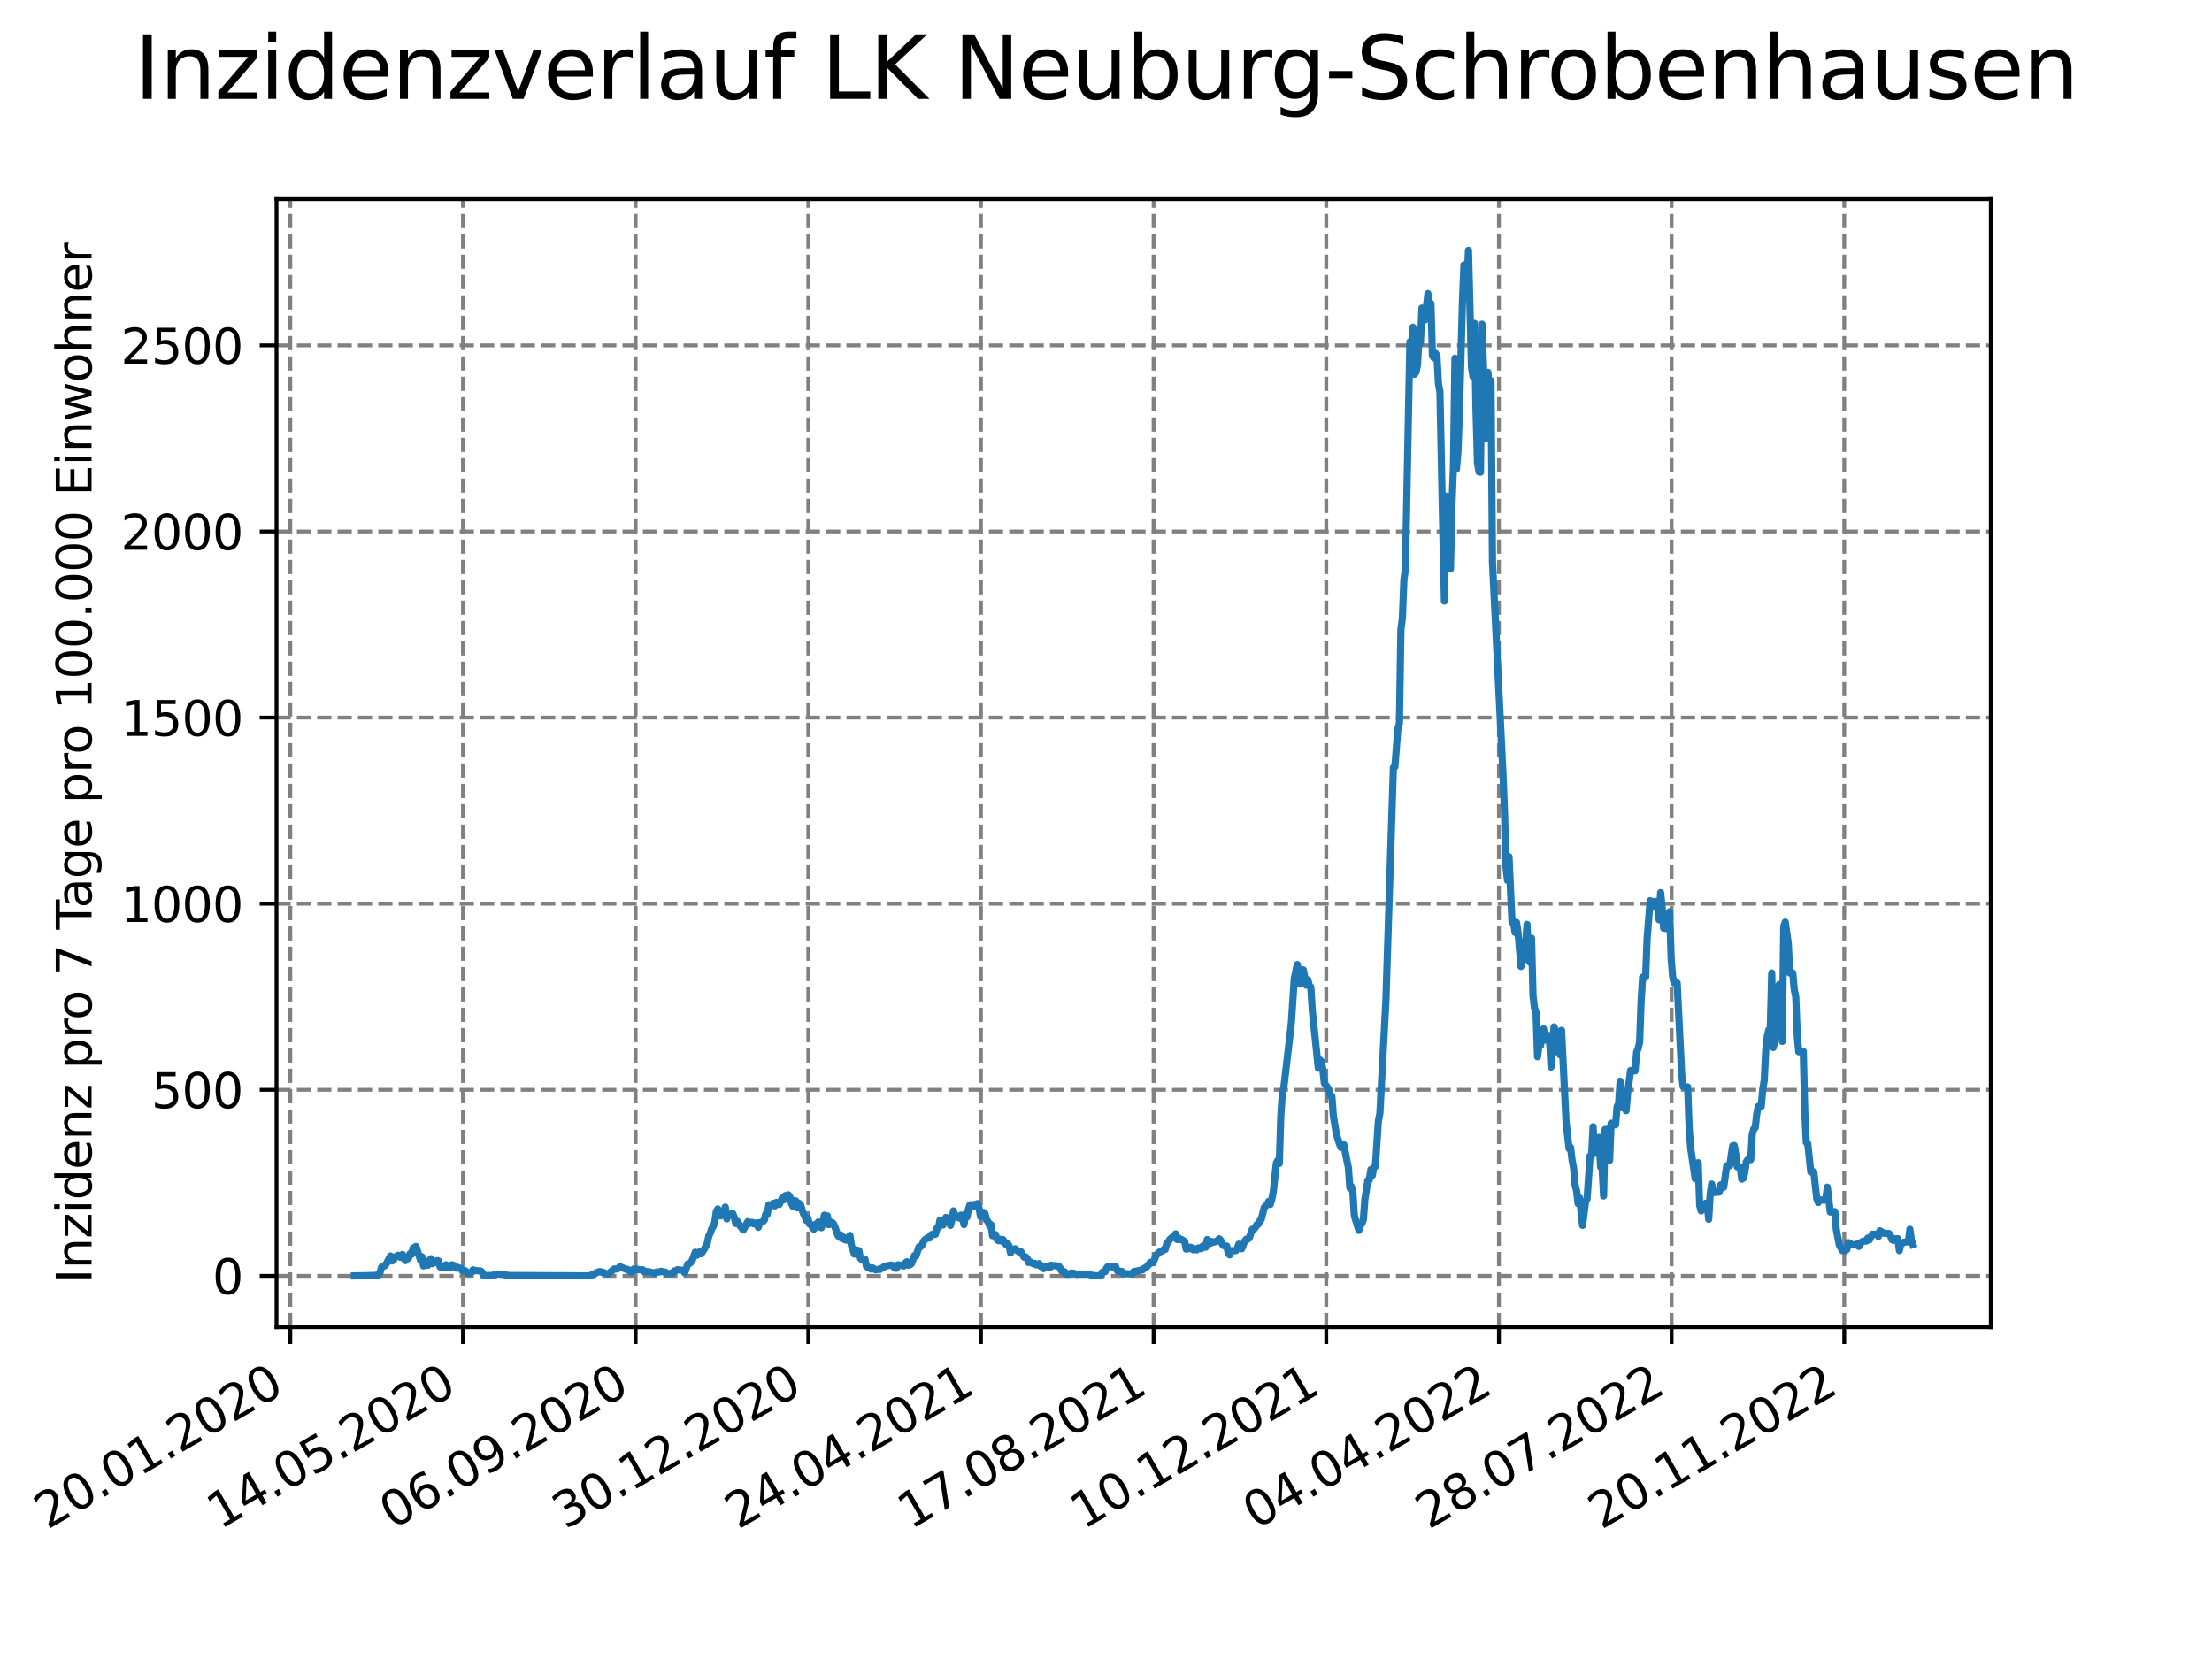 <?xml version="1.0" encoding="utf-8" standalone="no"?>
<!DOCTYPE svg PUBLIC "-//W3C//DTD SVG 1.1//EN"
  "http://www.w3.org/Graphics/SVG/1.1/DTD/svg11.dtd">
<svg xmlns:xlink="http://www.w3.org/1999/xlink" width="460.8pt" height="345.6pt" viewBox="0 0 460.8 345.6" xmlns="http://www.w3.org/2000/svg" version="1.1">
 <defs>
  <style type="text/css">*{stroke-linejoin: round; stroke-linecap: butt}</style>
 </defs>
 <g id="figure_1">
  <g id="patch_1">
   <path d="M 0 345.6 
L 460.8 345.6 
L 460.8 0 
L 0 0 
z
" style="fill: #ffffff"/>
  </g>
  <g id="axes_1">
   <g id="patch_2">
    <path d="M 57.6 276.48 
L 414.72 276.48 
L 414.72 41.472 
L 57.6 41.472 
z
" style="fill: #ffffff"/>
   </g>
   <g id="matplotlib.axis_1">
    <g id="xtick_1">
     <g id="line2d_1">
      <path d="M 60.475 276.48 
L 60.475 41.472 
" clip-path="url(#p93dfec2213)" style="fill: none; stroke-dasharray: 2.96,1.28; stroke-dashoffset: 0; stroke: #808080; stroke-width: 0.8"/>
     </g>
     <g id="line2d_2">
      <defs>
       <path id="m9ee7b74976" d="M 0 0 
L 0 3.5 
" style="stroke: #000000; stroke-width: 0.8"/>
      </defs>
      <g>
       <use xlink:href="#m9ee7b74976" x="60.475" y="276.48" style="stroke: #000000; stroke-width: 0.8"/>
      </g>
     </g>
     <g id="text_1">
      <!-- 20.01.2020 -->
      <g transform="translate(9.85 318.689) rotate(-30) scale(0.1 -0.1)">
       <defs>
        <path id="DejaVuSans-32" d="M 1228 531 
L 3431 531 
L 3431 0 
L 469 0 
L 469 531 
Q 828 903 1448 1529 
Q 2069 2156 2228 2338 
Q 2531 2678 2651 2914 
Q 2772 3150 2772 3378 
Q 2772 3750 2511 3984 
Q 2250 4219 1831 4219 
Q 1534 4219 1204 4116 
Q 875 4013 500 3803 
L 500 4441 
Q 881 4594 1212 4672 
Q 1544 4750 1819 4750 
Q 2544 4750 2975 4387 
Q 3406 4025 3406 3419 
Q 3406 3131 3298 2873 
Q 3191 2616 2906 2266 
Q 2828 2175 2409 1742 
Q 1991 1309 1228 531 
z
" transform="scale(0.016)"/>
        <path id="DejaVuSans-30" d="M 2034 4250 
Q 1547 4250 1301 3770 
Q 1056 3291 1056 2328 
Q 1056 1369 1301 889 
Q 1547 409 2034 409 
Q 2525 409 2770 889 
Q 3016 1369 3016 2328 
Q 3016 3291 2770 3770 
Q 2525 4250 2034 4250 
z
M 2034 4750 
Q 2819 4750 3233 4129 
Q 3647 3509 3647 2328 
Q 3647 1150 3233 529 
Q 2819 -91 2034 -91 
Q 1250 -91 836 529 
Q 422 1150 422 2328 
Q 422 3509 836 4129 
Q 1250 4750 2034 4750 
z
" transform="scale(0.016)"/>
        <path id="DejaVuSans-2e" d="M 684 794 
L 1344 794 
L 1344 0 
L 684 0 
L 684 794 
z
" transform="scale(0.016)"/>
        <path id="DejaVuSans-31" d="M 794 531 
L 1825 531 
L 1825 4091 
L 703 3866 
L 703 4441 
L 1819 4666 
L 2450 4666 
L 2450 531 
L 3481 531 
L 3481 0 
L 794 0 
L 794 531 
z
" transform="scale(0.016)"/>
       </defs>
       <use xlink:href="#DejaVuSans-32"/>
       <use xlink:href="#DejaVuSans-30" x="63.623"/>
       <use xlink:href="#DejaVuSans-2e" x="127.246"/>
       <use xlink:href="#DejaVuSans-30" x="159.033"/>
       <use xlink:href="#DejaVuSans-31" x="222.656"/>
       <use xlink:href="#DejaVuSans-2e" x="286.279"/>
       <use xlink:href="#DejaVuSans-32" x="318.066"/>
       <use xlink:href="#DejaVuSans-30" x="381.689"/>
       <use xlink:href="#DejaVuSans-32" x="445.312"/>
       <use xlink:href="#DejaVuSans-30" x="508.936"/>
      </g>
     </g>
    </g>
    <g id="xtick_2">
     <g id="line2d_3">
      <path d="M 96.443 276.48 
L 96.443 41.472 
" clip-path="url(#p93dfec2213)" style="fill: none; stroke-dasharray: 2.96,1.28; stroke-dashoffset: 0; stroke: #808080; stroke-width: 0.8"/>
     </g>
     <g id="line2d_4">
      <g>
       <use xlink:href="#m9ee7b74976" x="96.443" y="276.48" style="stroke: #000000; stroke-width: 0.8"/>
      </g>
     </g>
     <g id="text_2">
      <!-- 14.05.2020 -->
      <g transform="translate(45.818 318.689) rotate(-30) scale(0.1 -0.1)">
       <defs>
        <path id="DejaVuSans-34" d="M 2419 4116 
L 825 1625 
L 2419 1625 
L 2419 4116 
z
M 2253 4666 
L 3047 4666 
L 3047 1625 
L 3713 1625 
L 3713 1100 
L 3047 1100 
L 3047 0 
L 2419 0 
L 2419 1100 
L 313 1100 
L 313 1709 
L 2253 4666 
z
" transform="scale(0.016)"/>
        <path id="DejaVuSans-35" d="M 691 4666 
L 3169 4666 
L 3169 4134 
L 1269 4134 
L 1269 2991 
Q 1406 3038 1543 3061 
Q 1681 3084 1819 3084 
Q 2600 3084 3056 2656 
Q 3513 2228 3513 1497 
Q 3513 744 3044 326 
Q 2575 -91 1722 -91 
Q 1428 -91 1123 -41 
Q 819 9 494 109 
L 494 744 
Q 775 591 1075 516 
Q 1375 441 1709 441 
Q 2250 441 2565 725 
Q 2881 1009 2881 1497 
Q 2881 1984 2565 2268 
Q 2250 2553 1709 2553 
Q 1456 2553 1204 2497 
Q 953 2441 691 2322 
L 691 4666 
z
" transform="scale(0.016)"/>
       </defs>
       <use xlink:href="#DejaVuSans-31"/>
       <use xlink:href="#DejaVuSans-34" x="63.623"/>
       <use xlink:href="#DejaVuSans-2e" x="127.246"/>
       <use xlink:href="#DejaVuSans-30" x="159.033"/>
       <use xlink:href="#DejaVuSans-35" x="222.656"/>
       <use xlink:href="#DejaVuSans-2e" x="286.279"/>
       <use xlink:href="#DejaVuSans-32" x="318.066"/>
       <use xlink:href="#DejaVuSans-30" x="381.689"/>
       <use xlink:href="#DejaVuSans-32" x="445.312"/>
       <use xlink:href="#DejaVuSans-30" x="508.936"/>
      </g>
     </g>
    </g>
    <g id="xtick_3">
     <g id="line2d_5">
      <path d="M 132.412 276.48 
L 132.412 41.472 
" clip-path="url(#p93dfec2213)" style="fill: none; stroke-dasharray: 2.96,1.28; stroke-dashoffset: 0; stroke: #808080; stroke-width: 0.8"/>
     </g>
     <g id="line2d_6">
      <g>
       <use xlink:href="#m9ee7b74976" x="132.412" y="276.48" style="stroke: #000000; stroke-width: 0.8"/>
      </g>
     </g>
     <g id="text_3">
      <!-- 06.09.2020 -->
      <g transform="translate(81.787 318.689) rotate(-30) scale(0.1 -0.1)">
       <defs>
        <path id="DejaVuSans-36" d="M 2113 2584 
Q 1688 2584 1439 2293 
Q 1191 2003 1191 1497 
Q 1191 994 1439 701 
Q 1688 409 2113 409 
Q 2538 409 2786 701 
Q 3034 994 3034 1497 
Q 3034 2003 2786 2293 
Q 2538 2584 2113 2584 
z
M 3366 4563 
L 3366 3988 
Q 3128 4100 2886 4159 
Q 2644 4219 2406 4219 
Q 1781 4219 1451 3797 
Q 1122 3375 1075 2522 
Q 1259 2794 1537 2939 
Q 1816 3084 2150 3084 
Q 2853 3084 3261 2657 
Q 3669 2231 3669 1497 
Q 3669 778 3244 343 
Q 2819 -91 2113 -91 
Q 1303 -91 875 529 
Q 447 1150 447 2328 
Q 447 3434 972 4092 
Q 1497 4750 2381 4750 
Q 2619 4750 2861 4703 
Q 3103 4656 3366 4563 
z
" transform="scale(0.016)"/>
        <path id="DejaVuSans-39" d="M 703 97 
L 703 672 
Q 941 559 1184 500 
Q 1428 441 1663 441 
Q 2288 441 2617 861 
Q 2947 1281 2994 2138 
Q 2813 1869 2534 1725 
Q 2256 1581 1919 1581 
Q 1219 1581 811 2004 
Q 403 2428 403 3163 
Q 403 3881 828 4315 
Q 1253 4750 1959 4750 
Q 2769 4750 3195 4129 
Q 3622 3509 3622 2328 
Q 3622 1225 3098 567 
Q 2575 -91 1691 -91 
Q 1453 -91 1209 -44 
Q 966 3 703 97 
z
M 1959 2075 
Q 2384 2075 2632 2365 
Q 2881 2656 2881 3163 
Q 2881 3666 2632 3958 
Q 2384 4250 1959 4250 
Q 1534 4250 1286 3958 
Q 1038 3666 1038 3163 
Q 1038 2656 1286 2365 
Q 1534 2075 1959 2075 
z
" transform="scale(0.016)"/>
       </defs>
       <use xlink:href="#DejaVuSans-30"/>
       <use xlink:href="#DejaVuSans-36" x="63.623"/>
       <use xlink:href="#DejaVuSans-2e" x="127.246"/>
       <use xlink:href="#DejaVuSans-30" x="159.033"/>
       <use xlink:href="#DejaVuSans-39" x="222.656"/>
       <use xlink:href="#DejaVuSans-2e" x="286.279"/>
       <use xlink:href="#DejaVuSans-32" x="318.066"/>
       <use xlink:href="#DejaVuSans-30" x="381.689"/>
       <use xlink:href="#DejaVuSans-32" x="445.312"/>
       <use xlink:href="#DejaVuSans-30" x="508.936"/>
      </g>
     </g>
    </g>
    <g id="xtick_4">
     <g id="line2d_7">
      <path d="M 168.38 276.48 
L 168.38 41.472 
" clip-path="url(#p93dfec2213)" style="fill: none; stroke-dasharray: 2.96,1.28; stroke-dashoffset: 0; stroke: #808080; stroke-width: 0.8"/>
     </g>
     <g id="line2d_8">
      <g>
       <use xlink:href="#m9ee7b74976" x="168.38" y="276.48" style="stroke: #000000; stroke-width: 0.8"/>
      </g>
     </g>
     <g id="text_4">
      <!-- 30.12.2020 -->
      <g transform="translate(117.755 318.689) rotate(-30) scale(0.1 -0.1)">
       <defs>
        <path id="DejaVuSans-33" d="M 2597 2516 
Q 3050 2419 3304 2112 
Q 3559 1806 3559 1356 
Q 3559 666 3084 287 
Q 2609 -91 1734 -91 
Q 1441 -91 1130 -33 
Q 819 25 488 141 
L 488 750 
Q 750 597 1062 519 
Q 1375 441 1716 441 
Q 2309 441 2620 675 
Q 2931 909 2931 1356 
Q 2931 1769 2642 2001 
Q 2353 2234 1838 2234 
L 1294 2234 
L 1294 2753 
L 1863 2753 
Q 2328 2753 2575 2939 
Q 2822 3125 2822 3475 
Q 2822 3834 2567 4026 
Q 2313 4219 1838 4219 
Q 1578 4219 1281 4162 
Q 984 4106 628 3988 
L 628 4550 
Q 988 4650 1302 4700 
Q 1616 4750 1894 4750 
Q 2613 4750 3031 4423 
Q 3450 4097 3450 3541 
Q 3450 3153 3228 2886 
Q 3006 2619 2597 2516 
z
" transform="scale(0.016)"/>
       </defs>
       <use xlink:href="#DejaVuSans-33"/>
       <use xlink:href="#DejaVuSans-30" x="63.623"/>
       <use xlink:href="#DejaVuSans-2e" x="127.246"/>
       <use xlink:href="#DejaVuSans-31" x="159.033"/>
       <use xlink:href="#DejaVuSans-32" x="222.656"/>
       <use xlink:href="#DejaVuSans-2e" x="286.279"/>
       <use xlink:href="#DejaVuSans-32" x="318.066"/>
       <use xlink:href="#DejaVuSans-30" x="381.689"/>
       <use xlink:href="#DejaVuSans-32" x="445.312"/>
       <use xlink:href="#DejaVuSans-30" x="508.936"/>
      </g>
     </g>
    </g>
    <g id="xtick_5">
     <g id="line2d_9">
      <path d="M 204.349 276.48 
L 204.349 41.472 
" clip-path="url(#p93dfec2213)" style="fill: none; stroke-dasharray: 2.96,1.28; stroke-dashoffset: 0; stroke: #808080; stroke-width: 0.8"/>
     </g>
     <g id="line2d_10">
      <g>
       <use xlink:href="#m9ee7b74976" x="204.349" y="276.48" style="stroke: #000000; stroke-width: 0.8"/>
      </g>
     </g>
     <g id="text_5">
      <!-- 24.04.2021 -->
      <g transform="translate(153.724 318.689) rotate(-30) scale(0.1 -0.1)">
       <use xlink:href="#DejaVuSans-32"/>
       <use xlink:href="#DejaVuSans-34" x="63.623"/>
       <use xlink:href="#DejaVuSans-2e" x="127.246"/>
       <use xlink:href="#DejaVuSans-30" x="159.033"/>
       <use xlink:href="#DejaVuSans-34" x="222.656"/>
       <use xlink:href="#DejaVuSans-2e" x="286.279"/>
       <use xlink:href="#DejaVuSans-32" x="318.066"/>
       <use xlink:href="#DejaVuSans-30" x="381.689"/>
       <use xlink:href="#DejaVuSans-32" x="445.312"/>
       <use xlink:href="#DejaVuSans-31" x="508.936"/>
      </g>
     </g>
    </g>
    <g id="xtick_6">
     <g id="line2d_11">
      <path d="M 240.317 276.48 
L 240.317 41.472 
" clip-path="url(#p93dfec2213)" style="fill: none; stroke-dasharray: 2.96,1.28; stroke-dashoffset: 0; stroke: #808080; stroke-width: 0.8"/>
     </g>
     <g id="line2d_12">
      <g>
       <use xlink:href="#m9ee7b74976" x="240.317" y="276.48" style="stroke: #000000; stroke-width: 0.8"/>
      </g>
     </g>
     <g id="text_6">
      <!-- 17.08.2021 -->
      <g transform="translate(189.692 318.689) rotate(-30) scale(0.1 -0.1)">
       <defs>
        <path id="DejaVuSans-37" d="M 525 4666 
L 3525 4666 
L 3525 4397 
L 1831 0 
L 1172 0 
L 2766 4134 
L 525 4134 
L 525 4666 
z
" transform="scale(0.016)"/>
        <path id="DejaVuSans-38" d="M 2034 2216 
Q 1584 2216 1326 1975 
Q 1069 1734 1069 1313 
Q 1069 891 1326 650 
Q 1584 409 2034 409 
Q 2484 409 2743 651 
Q 3003 894 3003 1313 
Q 3003 1734 2745 1975 
Q 2488 2216 2034 2216 
z
M 1403 2484 
Q 997 2584 770 2862 
Q 544 3141 544 3541 
Q 544 4100 942 4425 
Q 1341 4750 2034 4750 
Q 2731 4750 3128 4425 
Q 3525 4100 3525 3541 
Q 3525 3141 3298 2862 
Q 3072 2584 2669 2484 
Q 3125 2378 3379 2068 
Q 3634 1759 3634 1313 
Q 3634 634 3220 271 
Q 2806 -91 2034 -91 
Q 1263 -91 848 271 
Q 434 634 434 1313 
Q 434 1759 690 2068 
Q 947 2378 1403 2484 
z
M 1172 3481 
Q 1172 3119 1398 2916 
Q 1625 2713 2034 2713 
Q 2441 2713 2670 2916 
Q 2900 3119 2900 3481 
Q 2900 3844 2670 4047 
Q 2441 4250 2034 4250 
Q 1625 4250 1398 4047 
Q 1172 3844 1172 3481 
z
" transform="scale(0.016)"/>
       </defs>
       <use xlink:href="#DejaVuSans-31"/>
       <use xlink:href="#DejaVuSans-37" x="63.623"/>
       <use xlink:href="#DejaVuSans-2e" x="127.246"/>
       <use xlink:href="#DejaVuSans-30" x="159.033"/>
       <use xlink:href="#DejaVuSans-38" x="222.656"/>
       <use xlink:href="#DejaVuSans-2e" x="286.279"/>
       <use xlink:href="#DejaVuSans-32" x="318.066"/>
       <use xlink:href="#DejaVuSans-30" x="381.689"/>
       <use xlink:href="#DejaVuSans-32" x="445.312"/>
       <use xlink:href="#DejaVuSans-31" x="508.936"/>
      </g>
     </g>
    </g>
    <g id="xtick_7">
     <g id="line2d_13">
      <path d="M 276.286 276.48 
L 276.286 41.472 
" clip-path="url(#p93dfec2213)" style="fill: none; stroke-dasharray: 2.96,1.28; stroke-dashoffset: 0; stroke: #808080; stroke-width: 0.8"/>
     </g>
     <g id="line2d_14">
      <g>
       <use xlink:href="#m9ee7b74976" x="276.286" y="276.48" style="stroke: #000000; stroke-width: 0.8"/>
      </g>
     </g>
     <g id="text_7">
      <!-- 10.12.2021 -->
      <g transform="translate(225.66 318.689) rotate(-30) scale(0.1 -0.1)">
       <use xlink:href="#DejaVuSans-31"/>
       <use xlink:href="#DejaVuSans-30" x="63.623"/>
       <use xlink:href="#DejaVuSans-2e" x="127.246"/>
       <use xlink:href="#DejaVuSans-31" x="159.033"/>
       <use xlink:href="#DejaVuSans-32" x="222.656"/>
       <use xlink:href="#DejaVuSans-2e" x="286.279"/>
       <use xlink:href="#DejaVuSans-32" x="318.066"/>
       <use xlink:href="#DejaVuSans-30" x="381.689"/>
       <use xlink:href="#DejaVuSans-32" x="445.312"/>
       <use xlink:href="#DejaVuSans-31" x="508.936"/>
      </g>
     </g>
    </g>
    <g id="xtick_8">
     <g id="line2d_15">
      <path d="M 312.254 276.48 
L 312.254 41.472 
" clip-path="url(#p93dfec2213)" style="fill: none; stroke-dasharray: 2.96,1.28; stroke-dashoffset: 0; stroke: #808080; stroke-width: 0.8"/>
     </g>
     <g id="line2d_16">
      <g>
       <use xlink:href="#m9ee7b74976" x="312.254" y="276.48" style="stroke: #000000; stroke-width: 0.8"/>
      </g>
     </g>
     <g id="text_8">
      <!-- 04.04.2022 -->
      <g transform="translate(261.629 318.689) rotate(-30) scale(0.1 -0.1)">
       <use xlink:href="#DejaVuSans-30"/>
       <use xlink:href="#DejaVuSans-34" x="63.623"/>
       <use xlink:href="#DejaVuSans-2e" x="127.246"/>
       <use xlink:href="#DejaVuSans-30" x="159.033"/>
       <use xlink:href="#DejaVuSans-34" x="222.656"/>
       <use xlink:href="#DejaVuSans-2e" x="286.279"/>
       <use xlink:href="#DejaVuSans-32" x="318.066"/>
       <use xlink:href="#DejaVuSans-30" x="381.689"/>
       <use xlink:href="#DejaVuSans-32" x="445.312"/>
       <use xlink:href="#DejaVuSans-32" x="508.936"/>
      </g>
     </g>
    </g>
    <g id="xtick_9">
     <g id="line2d_17">
      <path d="M 348.223 276.48 
L 348.223 41.472 
" clip-path="url(#p93dfec2213)" style="fill: none; stroke-dasharray: 2.96,1.28; stroke-dashoffset: 0; stroke: #808080; stroke-width: 0.8"/>
     </g>
     <g id="line2d_18">
      <g>
       <use xlink:href="#m9ee7b74976" x="348.223" y="276.48" style="stroke: #000000; stroke-width: 0.8"/>
      </g>
     </g>
     <g id="text_9">
      <!-- 28.07.2022 -->
      <g transform="translate(297.597 318.689) rotate(-30) scale(0.1 -0.1)">
       <use xlink:href="#DejaVuSans-32"/>
       <use xlink:href="#DejaVuSans-38" x="63.623"/>
       <use xlink:href="#DejaVuSans-2e" x="127.246"/>
       <use xlink:href="#DejaVuSans-30" x="159.033"/>
       <use xlink:href="#DejaVuSans-37" x="222.656"/>
       <use xlink:href="#DejaVuSans-2e" x="286.279"/>
       <use xlink:href="#DejaVuSans-32" x="318.066"/>
       <use xlink:href="#DejaVuSans-30" x="381.689"/>
       <use xlink:href="#DejaVuSans-32" x="445.312"/>
       <use xlink:href="#DejaVuSans-32" x="508.936"/>
      </g>
     </g>
    </g>
    <g id="xtick_10">
     <g id="line2d_19">
      <path d="M 384.191 276.48 
L 384.191 41.472 
" clip-path="url(#p93dfec2213)" style="fill: none; stroke-dasharray: 2.96,1.28; stroke-dashoffset: 0; stroke: #808080; stroke-width: 0.8"/>
     </g>
     <g id="line2d_20">
      <g>
       <use xlink:href="#m9ee7b74976" x="384.191" y="276.48" style="stroke: #000000; stroke-width: 0.8"/>
      </g>
     </g>
     <g id="text_10">
      <!-- 20.11.2022 -->
      <g transform="translate(333.566 318.689) rotate(-30) scale(0.1 -0.1)">
       <use xlink:href="#DejaVuSans-32"/>
       <use xlink:href="#DejaVuSans-30" x="63.623"/>
       <use xlink:href="#DejaVuSans-2e" x="127.246"/>
       <use xlink:href="#DejaVuSans-31" x="159.033"/>
       <use xlink:href="#DejaVuSans-31" x="222.656"/>
       <use xlink:href="#DejaVuSans-2e" x="286.279"/>
       <use xlink:href="#DejaVuSans-32" x="318.066"/>
       <use xlink:href="#DejaVuSans-30" x="381.689"/>
       <use xlink:href="#DejaVuSans-32" x="445.312"/>
       <use xlink:href="#DejaVuSans-32" x="508.936"/>
      </g>
     </g>
    </g>
   </g>
   <g id="matplotlib.axis_2">
    <g id="ytick_1">
     <g id="line2d_21">
      <path d="M 57.6 265.798 
L 414.72 265.798 
" clip-path="url(#p93dfec2213)" style="fill: none; stroke-dasharray: 2.96,1.28; stroke-dashoffset: 0; stroke: #808080; stroke-width: 0.8"/>
     </g>
     <g id="line2d_22">
      <defs>
       <path id="md024ccb703" d="M 0 0 
L -3.5 0 
" style="stroke: #000000; stroke-width: 0.8"/>
      </defs>
      <g>
       <use xlink:href="#md024ccb703" x="57.6" y="265.798" style="stroke: #000000; stroke-width: 0.8"/>
      </g>
     </g>
     <g id="text_11">
      <!-- 0 -->
      <g transform="translate(44.237 269.597) scale(0.1 -0.1)">
       <use xlink:href="#DejaVuSans-30"/>
      </g>
     </g>
    </g>
    <g id="ytick_2">
     <g id="line2d_23">
      <path d="M 57.6 227.028 
L 414.72 227.028 
" clip-path="url(#p93dfec2213)" style="fill: none; stroke-dasharray: 2.96,1.28; stroke-dashoffset: 0; stroke: #808080; stroke-width: 0.8"/>
     </g>
     <g id="line2d_24">
      <g>
       <use xlink:href="#md024ccb703" x="57.6" y="227.028" style="stroke: #000000; stroke-width: 0.8"/>
      </g>
     </g>
     <g id="text_12">
      <!-- 500 -->
      <g transform="translate(31.512 230.828) scale(0.1 -0.1)">
       <use xlink:href="#DejaVuSans-35"/>
       <use xlink:href="#DejaVuSans-30" x="63.623"/>
       <use xlink:href="#DejaVuSans-30" x="127.246"/>
      </g>
     </g>
    </g>
    <g id="ytick_3">
     <g id="line2d_25">
      <path d="M 57.6 188.259 
L 414.72 188.259 
" clip-path="url(#p93dfec2213)" style="fill: none; stroke-dasharray: 2.96,1.28; stroke-dashoffset: 0; stroke: #808080; stroke-width: 0.8"/>
     </g>
     <g id="line2d_26">
      <g>
       <use xlink:href="#md024ccb703" x="57.6" y="188.259" style="stroke: #000000; stroke-width: 0.8"/>
      </g>
     </g>
     <g id="text_13">
      <!-- 1000 -->
      <g transform="translate(25.15 192.058) scale(0.1 -0.1)">
       <use xlink:href="#DejaVuSans-31"/>
       <use xlink:href="#DejaVuSans-30" x="63.623"/>
       <use xlink:href="#DejaVuSans-30" x="127.246"/>
       <use xlink:href="#DejaVuSans-30" x="190.869"/>
      </g>
     </g>
    </g>
    <g id="ytick_4">
     <g id="line2d_27">
      <path d="M 57.6 149.49 
L 414.72 149.49 
" clip-path="url(#p93dfec2213)" style="fill: none; stroke-dasharray: 2.96,1.28; stroke-dashoffset: 0; stroke: #808080; stroke-width: 0.8"/>
     </g>
     <g id="line2d_28">
      <g>
       <use xlink:href="#md024ccb703" x="57.6" y="149.49" style="stroke: #000000; stroke-width: 0.8"/>
      </g>
     </g>
     <g id="text_14">
      <!-- 1500 -->
      <g transform="translate(25.15 153.289) scale(0.1 -0.1)">
       <use xlink:href="#DejaVuSans-31"/>
       <use xlink:href="#DejaVuSans-35" x="63.623"/>
       <use xlink:href="#DejaVuSans-30" x="127.246"/>
       <use xlink:href="#DejaVuSans-30" x="190.869"/>
      </g>
     </g>
    </g>
    <g id="ytick_5">
     <g id="line2d_29">
      <path d="M 57.6 110.72 
L 414.72 110.72 
" clip-path="url(#p93dfec2213)" style="fill: none; stroke-dasharray: 2.96,1.28; stroke-dashoffset: 0; stroke: #808080; stroke-width: 0.8"/>
     </g>
     <g id="line2d_30">
      <g>
       <use xlink:href="#md024ccb703" x="57.6" y="110.72" style="stroke: #000000; stroke-width: 0.8"/>
      </g>
     </g>
     <g id="text_15">
      <!-- 2000 -->
      <g transform="translate(25.15 114.519) scale(0.1 -0.1)">
       <use xlink:href="#DejaVuSans-32"/>
       <use xlink:href="#DejaVuSans-30" x="63.623"/>
       <use xlink:href="#DejaVuSans-30" x="127.246"/>
       <use xlink:href="#DejaVuSans-30" x="190.869"/>
      </g>
     </g>
    </g>
    <g id="ytick_6">
     <g id="line2d_31">
      <path d="M 57.6 71.951 
L 414.72 71.951 
" clip-path="url(#p93dfec2213)" style="fill: none; stroke-dasharray: 2.96,1.28; stroke-dashoffset: 0; stroke: #808080; stroke-width: 0.8"/>
     </g>
     <g id="line2d_32">
      <g>
       <use xlink:href="#md024ccb703" x="57.6" y="71.951" style="stroke: #000000; stroke-width: 0.8"/>
      </g>
     </g>
     <g id="text_16">
      <!-- 2500 -->
      <g transform="translate(25.15 75.75) scale(0.1 -0.1)">
       <use xlink:href="#DejaVuSans-32"/>
       <use xlink:href="#DejaVuSans-35" x="63.623"/>
       <use xlink:href="#DejaVuSans-30" x="127.246"/>
       <use xlink:href="#DejaVuSans-30" x="190.869"/>
      </g>
     </g>
    </g>
    <g id="text_17">
     <!-- Inzidenz pro 7 Tage pro 100.000 Einwohner -->
     <g transform="translate(19.07 267.301) rotate(-90) scale(0.1 -0.1)">
      <defs>
       <path id="DejaVuSans-49" d="M 628 4666 
L 1259 4666 
L 1259 0 
L 628 0 
L 628 4666 
z
" transform="scale(0.016)"/>
       <path id="DejaVuSans-6e" d="M 3513 2113 
L 3513 0 
L 2938 0 
L 2938 2094 
Q 2938 2591 2744 2837 
Q 2550 3084 2163 3084 
Q 1697 3084 1428 2787 
Q 1159 2491 1159 1978 
L 1159 0 
L 581 0 
L 581 3500 
L 1159 3500 
L 1159 2956 
Q 1366 3272 1645 3428 
Q 1925 3584 2291 3584 
Q 2894 3584 3203 3211 
Q 3513 2838 3513 2113 
z
" transform="scale(0.016)"/>
       <path id="DejaVuSans-7a" d="M 353 3500 
L 3084 3500 
L 3084 2975 
L 922 459 
L 3084 459 
L 3084 0 
L 275 0 
L 275 525 
L 2438 3041 
L 353 3041 
L 353 3500 
z
" transform="scale(0.016)"/>
       <path id="DejaVuSans-69" d="M 603 3500 
L 1178 3500 
L 1178 0 
L 603 0 
L 603 3500 
z
M 603 4863 
L 1178 4863 
L 1178 4134 
L 603 4134 
L 603 4863 
z
" transform="scale(0.016)"/>
       <path id="DejaVuSans-64" d="M 2906 2969 
L 2906 4863 
L 3481 4863 
L 3481 0 
L 2906 0 
L 2906 525 
Q 2725 213 2448 61 
Q 2172 -91 1784 -91 
Q 1150 -91 751 415 
Q 353 922 353 1747 
Q 353 2572 751 3078 
Q 1150 3584 1784 3584 
Q 2172 3584 2448 3432 
Q 2725 3281 2906 2969 
z
M 947 1747 
Q 947 1113 1208 752 
Q 1469 391 1925 391 
Q 2381 391 2643 752 
Q 2906 1113 2906 1747 
Q 2906 2381 2643 2742 
Q 2381 3103 1925 3103 
Q 1469 3103 1208 2742 
Q 947 2381 947 1747 
z
" transform="scale(0.016)"/>
       <path id="DejaVuSans-65" d="M 3597 1894 
L 3597 1613 
L 953 1613 
Q 991 1019 1311 708 
Q 1631 397 2203 397 
Q 2534 397 2845 478 
Q 3156 559 3463 722 
L 3463 178 
Q 3153 47 2828 -22 
Q 2503 -91 2169 -91 
Q 1331 -91 842 396 
Q 353 884 353 1716 
Q 353 2575 817 3079 
Q 1281 3584 2069 3584 
Q 2775 3584 3186 3129 
Q 3597 2675 3597 1894 
z
M 3022 2063 
Q 3016 2534 2758 2815 
Q 2500 3097 2075 3097 
Q 1594 3097 1305 2825 
Q 1016 2553 972 2059 
L 3022 2063 
z
" transform="scale(0.016)"/>
       <path id="DejaVuSans-20" transform="scale(0.016)"/>
       <path id="DejaVuSans-70" d="M 1159 525 
L 1159 -1331 
L 581 -1331 
L 581 3500 
L 1159 3500 
L 1159 2969 
Q 1341 3281 1617 3432 
Q 1894 3584 2278 3584 
Q 2916 3584 3314 3078 
Q 3713 2572 3713 1747 
Q 3713 922 3314 415 
Q 2916 -91 2278 -91 
Q 1894 -91 1617 61 
Q 1341 213 1159 525 
z
M 3116 1747 
Q 3116 2381 2855 2742 
Q 2594 3103 2138 3103 
Q 1681 3103 1420 2742 
Q 1159 2381 1159 1747 
Q 1159 1113 1420 752 
Q 1681 391 2138 391 
Q 2594 391 2855 752 
Q 3116 1113 3116 1747 
z
" transform="scale(0.016)"/>
       <path id="DejaVuSans-72" d="M 2631 2963 
Q 2534 3019 2420 3045 
Q 2306 3072 2169 3072 
Q 1681 3072 1420 2755 
Q 1159 2438 1159 1844 
L 1159 0 
L 581 0 
L 581 3500 
L 1159 3500 
L 1159 2956 
Q 1341 3275 1631 3429 
Q 1922 3584 2338 3584 
Q 2397 3584 2469 3576 
Q 2541 3569 2628 3553 
L 2631 2963 
z
" transform="scale(0.016)"/>
       <path id="DejaVuSans-6f" d="M 1959 3097 
Q 1497 3097 1228 2736 
Q 959 2375 959 1747 
Q 959 1119 1226 758 
Q 1494 397 1959 397 
Q 2419 397 2687 759 
Q 2956 1122 2956 1747 
Q 2956 2369 2687 2733 
Q 2419 3097 1959 3097 
z
M 1959 3584 
Q 2709 3584 3137 3096 
Q 3566 2609 3566 1747 
Q 3566 888 3137 398 
Q 2709 -91 1959 -91 
Q 1206 -91 779 398 
Q 353 888 353 1747 
Q 353 2609 779 3096 
Q 1206 3584 1959 3584 
z
" transform="scale(0.016)"/>
       <path id="DejaVuSans-54" d="M -19 4666 
L 3928 4666 
L 3928 4134 
L 2272 4134 
L 2272 0 
L 1638 0 
L 1638 4134 
L -19 4134 
L -19 4666 
z
" transform="scale(0.016)"/>
       <path id="DejaVuSans-61" d="M 2194 1759 
Q 1497 1759 1228 1600 
Q 959 1441 959 1056 
Q 959 750 1161 570 
Q 1363 391 1709 391 
Q 2188 391 2477 730 
Q 2766 1069 2766 1631 
L 2766 1759 
L 2194 1759 
z
M 3341 1997 
L 3341 0 
L 2766 0 
L 2766 531 
Q 2569 213 2275 61 
Q 1981 -91 1556 -91 
Q 1019 -91 701 211 
Q 384 513 384 1019 
Q 384 1609 779 1909 
Q 1175 2209 1959 2209 
L 2766 2209 
L 2766 2266 
Q 2766 2663 2505 2880 
Q 2244 3097 1772 3097 
Q 1472 3097 1187 3025 
Q 903 2953 641 2809 
L 641 3341 
Q 956 3463 1253 3523 
Q 1550 3584 1831 3584 
Q 2591 3584 2966 3190 
Q 3341 2797 3341 1997 
z
" transform="scale(0.016)"/>
       <path id="DejaVuSans-67" d="M 2906 1791 
Q 2906 2416 2648 2759 
Q 2391 3103 1925 3103 
Q 1463 3103 1205 2759 
Q 947 2416 947 1791 
Q 947 1169 1205 825 
Q 1463 481 1925 481 
Q 2391 481 2648 825 
Q 2906 1169 2906 1791 
z
M 3481 434 
Q 3481 -459 3084 -895 
Q 2688 -1331 1869 -1331 
Q 1566 -1331 1297 -1286 
Q 1028 -1241 775 -1147 
L 775 -588 
Q 1028 -725 1275 -790 
Q 1522 -856 1778 -856 
Q 2344 -856 2625 -561 
Q 2906 -266 2906 331 
L 2906 616 
Q 2728 306 2450 153 
Q 2172 0 1784 0 
Q 1141 0 747 490 
Q 353 981 353 1791 
Q 353 2603 747 3093 
Q 1141 3584 1784 3584 
Q 2172 3584 2450 3431 
Q 2728 3278 2906 2969 
L 2906 3500 
L 3481 3500 
L 3481 434 
z
" transform="scale(0.016)"/>
       <path id="DejaVuSans-45" d="M 628 4666 
L 3578 4666 
L 3578 4134 
L 1259 4134 
L 1259 2753 
L 3481 2753 
L 3481 2222 
L 1259 2222 
L 1259 531 
L 3634 531 
L 3634 0 
L 628 0 
L 628 4666 
z
" transform="scale(0.016)"/>
       <path id="DejaVuSans-77" d="M 269 3500 
L 844 3500 
L 1563 769 
L 2278 3500 
L 2956 3500 
L 3675 769 
L 4391 3500 
L 4966 3500 
L 4050 0 
L 3372 0 
L 2619 2869 
L 1863 0 
L 1184 0 
L 269 3500 
z
" transform="scale(0.016)"/>
       <path id="DejaVuSans-68" d="M 3513 2113 
L 3513 0 
L 2938 0 
L 2938 2094 
Q 2938 2591 2744 2837 
Q 2550 3084 2163 3084 
Q 1697 3084 1428 2787 
Q 1159 2491 1159 1978 
L 1159 0 
L 581 0 
L 581 4863 
L 1159 4863 
L 1159 2956 
Q 1366 3272 1645 3428 
Q 1925 3584 2291 3584 
Q 2894 3584 3203 3211 
Q 3513 2838 3513 2113 
z
" transform="scale(0.016)"/>
      </defs>
      <use xlink:href="#DejaVuSans-49"/>
      <use xlink:href="#DejaVuSans-6e" x="29.492"/>
      <use xlink:href="#DejaVuSans-7a" x="92.871"/>
      <use xlink:href="#DejaVuSans-69" x="145.361"/>
      <use xlink:href="#DejaVuSans-64" x="173.145"/>
      <use xlink:href="#DejaVuSans-65" x="236.621"/>
      <use xlink:href="#DejaVuSans-6e" x="298.145"/>
      <use xlink:href="#DejaVuSans-7a" x="361.523"/>
      <use xlink:href="#DejaVuSans-20" x="414.014"/>
      <use xlink:href="#DejaVuSans-70" x="445.801"/>
      <use xlink:href="#DejaVuSans-72" x="509.277"/>
      <use xlink:href="#DejaVuSans-6f" x="548.141"/>
      <use xlink:href="#DejaVuSans-20" x="609.322"/>
      <use xlink:href="#DejaVuSans-37" x="641.109"/>
      <use xlink:href="#DejaVuSans-20" x="704.732"/>
      <use xlink:href="#DejaVuSans-54" x="736.52"/>
      <use xlink:href="#DejaVuSans-61" x="781.104"/>
      <use xlink:href="#DejaVuSans-67" x="842.383"/>
      <use xlink:href="#DejaVuSans-65" x="905.859"/>
      <use xlink:href="#DejaVuSans-20" x="967.383"/>
      <use xlink:href="#DejaVuSans-70" x="999.17"/>
      <use xlink:href="#DejaVuSans-72" x="1062.646"/>
      <use xlink:href="#DejaVuSans-6f" x="1101.51"/>
      <use xlink:href="#DejaVuSans-20" x="1162.691"/>
      <use xlink:href="#DejaVuSans-31" x="1194.479"/>
      <use xlink:href="#DejaVuSans-30" x="1258.102"/>
      <use xlink:href="#DejaVuSans-30" x="1321.725"/>
      <use xlink:href="#DejaVuSans-2e" x="1385.348"/>
      <use xlink:href="#DejaVuSans-30" x="1417.135"/>
      <use xlink:href="#DejaVuSans-30" x="1480.758"/>
      <use xlink:href="#DejaVuSans-30" x="1544.381"/>
      <use xlink:href="#DejaVuSans-20" x="1608.004"/>
      <use xlink:href="#DejaVuSans-45" x="1639.791"/>
      <use xlink:href="#DejaVuSans-69" x="1702.975"/>
      <use xlink:href="#DejaVuSans-6e" x="1730.758"/>
      <use xlink:href="#DejaVuSans-77" x="1794.137"/>
      <use xlink:href="#DejaVuSans-6f" x="1875.924"/>
      <use xlink:href="#DejaVuSans-68" x="1937.105"/>
      <use xlink:href="#DejaVuSans-6e" x="2000.484"/>
      <use xlink:href="#DejaVuSans-65" x="2063.863"/>
      <use xlink:href="#DejaVuSans-72" x="2125.387"/>
     </g>
    </g>
   </g>
   <g id="line2d_33">
    <path d="M 73.833 265.798 
L 77.899 265.718 
L 78.524 265.638 
L 78.837 265.638 
L 79.15 265.16 
L 79.463 264.045 
L 79.775 263.726 
L 80.088 263.726 
L 80.401 263.407 
L 81.339 261.654 
L 81.652 262.69 
L 81.965 262.531 
L 82.277 261.813 
L 82.59 261.813 
L 82.903 261.495 
L 83.216 261.813 
L 83.529 261.973 
L 83.841 261.335 
L 84.467 262.61 
L 84.78 261.973 
L 85.092 262.132 
L 85.405 261.176 
L 85.718 261.335 
L 86.031 260.06 
L 86.656 259.662 
L 87.595 262.531 
L 87.907 261.813 
L 88.22 263.726 
L 88.533 263.567 
L 89.158 263.567 
L 89.471 262.531 
L 89.784 262.212 
L 90.097 263.248 
L 90.41 263.009 
L 90.722 263.009 
L 91.035 262.61 
L 91.348 262.69 
L 91.661 263.885 
L 91.973 264.124 
L 92.286 263.965 
L 92.599 264.045 
L 92.912 263.487 
L 93.224 264.124 
L 93.537 264.045 
L 93.85 264.124 
L 94.163 263.487 
L 94.788 263.726 
L 95.101 264.204 
L 95.414 264.045 
L 95.727 264.204 
L 96.039 264.204 
L 96.352 264.762 
L 96.665 264.602 
L 96.978 264.762 
L 97.29 265.081 
L 97.603 265.24 
L 97.916 265.24 
L 98.229 265.001 
L 98.542 264.523 
L 98.854 264.762 
L 99.167 264.682 
L 99.793 264.762 
L 100.105 264.762 
L 100.418 265.001 
L 100.731 265.718 
L 102.608 265.718 
L 102.92 265.559 
L 103.233 265.559 
L 103.546 265.399 
L 104.797 265.479 
L 106.048 265.718 
L 122.938 265.798 
L 123.25 265.559 
L 123.563 265.559 
L 124.189 265.16 
L 124.814 264.921 
L 125.127 264.921 
L 125.44 265.081 
L 125.752 265.081 
L 126.065 265.32 
L 126.691 265.399 
L 127.942 264.363 
L 128.567 264.363 
L 129.193 263.885 
L 130.444 264.443 
L 130.757 264.443 
L 131.382 265.001 
L 131.695 264.921 
L 132.008 264.363 
L 132.321 264.523 
L 132.633 264.363 
L 132.946 264.523 
L 133.884 264.523 
L 134.197 264.921 
L 134.51 264.842 
L 134.823 265.001 
L 135.136 264.921 
L 136.387 265.24 
L 136.699 265.001 
L 137.325 265.001 
L 137.638 264.842 
L 138.576 265.001 
L 138.889 265.32 
L 140.14 265.24 
L 140.453 264.762 
L 140.765 264.762 
L 141.078 264.523 
L 142.016 264.602 
L 142.329 264.682 
L 142.642 265.16 
L 143.268 263.327 
L 143.58 263.248 
L 143.893 263.009 
L 144.206 262.531 
L 144.831 260.857 
L 145.144 261.495 
L 145.457 261.256 
L 145.77 260.777 
L 146.082 261.176 
L 146.708 260.22 
L 147.334 259.024 
L 147.646 257.51 
L 147.959 256.873 
L 148.272 255.917 
L 148.585 255.518 
L 148.897 254.641 
L 149.21 252.41 
L 149.523 251.852 
L 150.148 253.287 
L 150.461 253.048 
L 150.774 252.57 
L 151.087 251.454 
L 151.4 253.924 
L 151.712 252.968 
L 152.025 253.127 
L 152.338 252.888 
L 152.651 252.809 
L 152.963 253.606 
L 153.276 254.881 
L 153.589 254.402 
L 154.214 255.438 
L 154.84 256.235 
L 155.778 254.482 
L 156.091 254.881 
L 156.404 254.641 
L 156.717 254.641 
L 157.029 254.96 
L 157.655 254.721 
L 157.968 255.677 
L 158.28 254.721 
L 158.906 254.482 
L 159.219 254.163 
L 159.532 252.888 
L 159.844 252.968 
L 160.157 250.976 
L 160.47 251.056 
L 160.783 250.976 
L 161.095 250.657 
L 161.408 251.215 
L 161.721 250.498 
L 162.034 250.577 
L 162.346 250.896 
L 162.972 249.541 
L 163.285 249.94 
L 163.598 249.063 
L 163.91 249.143 
L 164.223 248.904 
L 164.536 249.302 
L 164.849 250.657 
L 165.161 251.295 
L 165.474 250.099 
L 165.787 250.179 
L 166.1 251.613 
L 166.412 250.657 
L 166.725 250.896 
L 167.351 252.809 
L 167.664 253.366 
L 167.976 254.243 
L 168.289 253.765 
L 168.602 254.96 
L 168.915 255.12 
L 169.54 256.076 
L 169.853 255.04 
L 170.166 255.12 
L 170.478 254.562 
L 170.791 255.598 
L 171.104 255.757 
L 171.417 254.881 
L 171.73 253.127 
L 172.042 253.924 
L 172.355 253.287 
L 172.668 255.12 
L 172.981 254.641 
L 173.293 254.641 
L 173.606 254.881 
L 173.919 255.598 
L 174.544 257.351 
L 174.857 257.749 
L 175.17 257.271 
L 175.483 258.068 
L 175.796 257.749 
L 176.108 258.307 
L 176.734 258.387 
L 177.047 257.351 
L 177.359 259.423 
L 177.985 261.256 
L 178.298 260.379 
L 178.923 260.538 
L 179.236 262.132 
L 179.549 262.451 
L 180.174 262.292 
L 180.487 263.806 
L 180.8 264.045 
L 181.113 264.045 
L 181.425 264.363 
L 181.738 264.124 
L 182.364 264.523 
L 182.989 264.443 
L 183.302 264.443 
L 183.615 264.204 
L 183.928 264.124 
L 184.24 263.806 
L 185.491 263.567 
L 185.804 263.567 
L 186.43 264.204 
L 186.742 264.204 
L 187.055 263.487 
L 188.306 263.726 
L 188.619 263.088 
L 188.932 262.849 
L 189.245 263.567 
L 189.557 263.487 
L 189.87 263.248 
L 190.496 261.574 
L 190.808 261.654 
L 191.434 259.742 
L 191.747 259.742 
L 192.06 259.423 
L 192.372 258.626 
L 192.685 258.227 
L 193.311 257.829 
L 193.623 257.909 
L 193.936 257.271 
L 194.249 257.112 
L 194.562 257.192 
L 194.874 257.112 
L 195.187 255.837 
L 195.5 255.757 
L 195.813 254.163 
L 196.438 255.199 
L 197.064 253.606 
L 197.377 254.163 
L 197.689 253.845 
L 198.002 255.279 
L 198.315 254.084 
L 198.628 252.251 
L 198.94 253.446 
L 199.566 253.446 
L 199.879 253.765 
L 200.192 253.127 
L 200.504 253.606 
L 200.817 255.12 
L 201.13 252.888 
L 201.443 253.526 
L 201.755 251.852 
L 202.068 250.976 
L 202.381 251.056 
L 202.694 251.374 
L 203.006 250.896 
L 203.319 251.056 
L 203.632 250.737 
L 203.945 251.613 
L 204.258 253.446 
L 204.57 252.57 
L 204.883 252.57 
L 205.196 252.809 
L 205.509 254.163 
L 205.821 254.482 
L 206.134 255.359 
L 206.447 255.12 
L 206.76 257.431 
L 207.385 257.192 
L 207.698 258.227 
L 208.011 258.467 
L 208.324 258.148 
L 208.636 258.546 
L 208.949 258.227 
L 209.575 259.263 
L 209.887 259.104 
L 210.2 259.502 
L 210.513 261.017 
L 210.826 260.459 
L 211.138 260.379 
L 211.451 260.14 
L 212.39 260.857 
L 212.702 260.777 
L 213.328 261.893 
L 213.641 261.813 
L 213.953 262.132 
L 214.266 263.009 
L 214.579 262.849 
L 215.204 263.248 
L 215.517 263.168 
L 215.83 263.487 
L 216.143 263.487 
L 216.456 263.248 
L 216.768 263.806 
L 217.081 263.806 
L 217.394 264.284 
L 217.707 263.885 
L 218.332 263.885 
L 218.645 264.124 
L 218.958 263.567 
L 219.27 263.726 
L 219.583 263.646 
L 220.209 263.726 
L 220.522 263.726 
L 220.834 264.124 
L 221.147 264.762 
L 221.46 264.921 
L 221.773 264.921 
L 222.085 265.479 
L 222.711 265.479 
L 223.024 265.24 
L 223.649 265.24 
L 224.275 265.479 
L 224.9 265.399 
L 227.09 265.479 
L 227.402 265.718 
L 229.279 265.798 
L 229.592 265.081 
L 229.905 264.921 
L 230.217 264.921 
L 230.53 264.124 
L 230.843 263.806 
L 231.468 263.806 
L 231.781 263.965 
L 232.407 263.885 
L 232.72 264.682 
L 233.032 264.921 
L 233.658 264.842 
L 233.971 265.32 
L 235.847 265.399 
L 236.16 264.921 
L 238.037 264.523 
L 238.349 264.204 
L 238.662 264.124 
L 239.288 263.487 
L 239.6 263.009 
L 239.913 263.088 
L 240.226 263.009 
L 240.852 261.495 
L 241.477 260.857 
L 242.103 260.618 
L 242.415 260.299 
L 242.728 260.299 
L 243.041 259.104 
L 243.354 258.785 
L 243.666 258.227 
L 244.292 257.67 
L 244.605 257.829 
L 244.918 257.032 
L 245.23 258.227 
L 245.543 257.909 
L 245.856 258.227 
L 246.169 258.227 
L 246.794 258.626 
L 247.107 260.22 
L 247.42 259.821 
L 247.732 260.14 
L 248.045 259.821 
L 248.358 260.22 
L 248.671 260.379 
L 248.984 260.14 
L 249.296 260.379 
L 249.609 259.981 
L 249.922 259.981 
L 250.235 260.14 
L 250.547 259.582 
L 250.86 259.582 
L 251.173 259.821 
L 251.486 258.227 
L 251.798 258.865 
L 252.111 259.024 
L 252.424 258.626 
L 252.737 258.785 
L 253.362 258.626 
L 253.988 258.068 
L 254.301 258.387 
L 254.613 259.184 
L 254.926 259.502 
L 255.552 259.582 
L 255.864 261.096 
L 256.177 261.415 
L 256.49 260.538 
L 257.428 260.538 
L 257.741 260.14 
L 258.054 259.184 
L 258.367 259.343 
L 258.679 260.14 
L 259.305 258.546 
L 259.618 258.148 
L 259.93 258.148 
L 260.243 257.909 
L 260.869 256.076 
L 261.182 256.076 
L 261.494 255.757 
L 261.807 255.12 
L 262.12 255.04 
L 262.433 254.323 
L 262.745 254.004 
L 263.371 251.534 
L 263.996 250.896 
L 264.309 250.259 
L 264.622 250.896 
L 264.935 249.86 
L 265.248 248.266 
L 265.873 242.37 
L 266.186 241.732 
L 266.499 242.37 
L 266.811 232.568 
L 267.124 227.866 
L 267.437 226.591 
L 269.001 213.283 
L 269.626 203.801 
L 270.252 200.932 
L 270.565 202.526 
L 270.877 204.996 
L 271.19 202.127 
L 271.503 202.047 
L 272.128 205.235 
L 272.441 204.119 
L 272.754 205.315 
L 273.067 205.633 
L 273.38 210.574 
L 274.631 222.527 
L 274.943 220.774 
L 275.256 221.093 
L 275.569 222.766 
L 275.882 225.635 
L 276.82 226.91 
L 277.133 228.265 
L 277.446 228.344 
L 277.758 232.409 
L 278.384 236.234 
L 279.009 238.226 
L 279.322 239.023 
L 279.635 238.943 
L 279.948 238.465 
L 280.573 241.732 
L 280.886 243.166 
L 281.199 247.47 
L 281.512 247.151 
L 281.824 248.346 
L 282.137 253.287 
L 283.075 256.315 
L 283.388 255.279 
L 283.701 254.881 
L 284.014 254.084 
L 284.326 249.86 
L 284.952 245.876 
L 285.265 245.796 
L 285.578 243.645 
L 285.89 244.84 
L 286.203 243.007 
L 286.516 243.007 
L 287.141 233.524 
L 287.454 231.93 
L 288.705 208.502 
L 290.269 159.892 
L 290.582 159.733 
L 291.207 151.764 
L 291.52 150.728 
L 291.833 131.205 
L 292.146 128.734 
L 292.458 120.766 
L 292.771 118.614 
L 293.397 86.659 
L 293.71 71.2 
L 294.022 75.423 
L 294.335 68.171 
L 294.648 77.973 
L 294.961 77.575 
L 295.273 76.14 
L 295.586 70.961 
L 295.899 71.439 
L 296.212 64.187 
L 296.524 64.346 
L 296.837 66.657 
L 297.463 61.159 
L 297.776 64.267 
L 298.088 63.231 
L 298.401 74.148 
L 298.714 74.547 
L 299.027 73.59 
L 299.339 74.068 
L 299.652 79.886 
L 299.965 81.639 
L 300.59 111.92 
L 300.903 125.228 
L 301.216 103.394 
L 301.529 103.394 
L 301.842 104.509 
L 302.154 118.534 
L 302.467 105.306 
L 302.78 97.098 
L 303.093 74.626 
L 303.405 97.736 
L 303.718 94.07 
L 304.031 85.464 
L 304.656 62.912 
L 304.969 55.182 
L 305.282 58.609 
L 305.595 59.246 
L 305.908 52.154 
L 306.533 76.459 
L 306.846 78.451 
L 307.159 67.375 
L 307.471 85.145 
L 307.784 96.381 
L 308.097 98.294 
L 308.41 98.373 
L 308.722 67.534 
L 309.035 76.379 
L 309.348 91.44 
L 309.974 77.575 
L 310.286 82.356 
L 310.599 79.328 
L 310.912 117.18 
L 313.101 161.247 
L 313.414 169.136 
L 313.727 180.611 
L 314.04 183.4 
L 314.352 178.46 
L 314.978 192.086 
L 315.291 191.927 
L 315.603 194.238 
L 315.916 192.166 
L 316.229 194.238 
L 316.854 201.33 
L 317.167 198.143 
L 317.48 196.15 
L 317.793 197.186 
L 318.106 192.565 
L 318.418 200.055 
L 318.731 200.454 
L 319.044 195.433 
L 319.357 207.466 
L 319.669 210.016 
L 319.982 210.893 
L 320.295 220.137 
L 320.608 217.746 
L 320.92 217.826 
L 321.546 214.319 
L 321.859 216.551 
L 322.172 216.71 
L 322.484 215.674 
L 322.797 216.551 
L 323.11 222.288 
L 323.735 213.921 
L 324.048 214.718 
L 324.361 219.101 
L 324.674 218.144 
L 324.986 219.738 
L 325.299 214.638 
L 326.238 233.684 
L 326.863 239.262 
L 327.176 239.023 
L 327.489 241.652 
L 327.801 243.326 
L 328.114 246.832 
L 328.427 248.027 
L 328.74 250.737 
L 329.052 249.541 
L 329.678 255.279 
L 330.304 250.259 
L 330.616 249.781 
L 331.242 240.776 
L 331.555 240.776 
L 331.867 234.719 
L 332.18 239.979 
L 332.493 240.218 
L 333.118 236.951 
L 333.431 243.087 
L 333.744 243.087 
L 334.057 249.143 
L 334.37 235.277 
L 334.682 235.994 
L 334.995 235.198 
L 335.308 241.732 
L 335.621 234.002 
L 336.246 234.002 
L 336.559 234.321 
L 336.872 230.496 
L 337.184 229.938 
L 337.497 225.237 
L 337.81 230.735 
L 338.436 230.735 
L 338.748 231.373 
L 339.061 227.707 
L 339.687 223.005 
L 340.312 223.085 
L 340.625 223.085 
L 340.938 219.18 
L 341.25 218.463 
L 341.563 217.108 
L 341.876 208.582 
L 342.189 203.561 
L 342.814 203.561 
L 343.127 195.513 
L 343.753 187.624 
L 344.065 189.058 
L 344.378 187.863 
L 345.004 187.783 
L 345.316 189.138 
L 345.629 191.608 
L 345.942 185.95 
L 346.255 189.058 
L 346.568 193.361 
L 347.193 193.441 
L 347.506 192.405 
L 347.819 189.935 
L 348.131 199.657 
L 348.444 203.482 
L 348.757 204.757 
L 349.382 204.757 
L 350.321 223.723 
L 350.634 226.352 
L 351.259 226.432 
L 351.572 226.432 
L 351.885 235.118 
L 352.197 239.182 
L 353.136 245.557 
L 353.448 245.398 
L 353.761 242.21 
L 354.074 251.135 
L 354.387 252.251 
L 354.7 251.056 
L 355.012 251.215 
L 355.325 250.657 
L 355.638 250.816 
L 355.951 254.004 
L 356.263 248.745 
L 356.576 246.673 
L 356.889 248.187 
L 357.202 248.426 
L 357.827 248.346 
L 358.14 248.346 
L 358.453 246.832 
L 358.766 247.47 
L 359.078 247.31 
L 359.704 242.848 
L 360.329 242.848 
L 360.955 238.704 
L 361.268 238.624 
L 361.58 240.377 
L 361.893 243.087 
L 362.519 243.087 
L 362.832 245.637 
L 363.144 245.477 
L 363.457 244.362 
L 363.77 242.051 
L 364.083 241.573 
L 364.708 241.573 
L 365.021 236.313 
L 365.334 235.198 
L 365.646 234.879 
L 365.959 232.09 
L 366.272 230.496 
L 366.898 230.496 
L 367.21 226.91 
L 367.523 225.077 
L 367.836 218.782 
L 368.149 215.913 
L 368.461 214.558 
L 368.774 214.558 
L 369.087 202.685 
L 369.4 218.224 
L 369.712 216.869 
L 370.025 211.371 
L 370.338 210.335 
L 370.651 205.076 
L 370.964 205.076 
L 371.276 216.949 
L 371.589 192.963 
L 371.902 192.086 
L 372.527 196.469 
L 372.84 202.685 
L 373.466 202.685 
L 373.778 206.191 
L 374.091 207.626 
L 374.404 215.833 
L 374.717 219.101 
L 375.342 219.021 
L 375.655 219.021 
L 375.968 231.612 
L 376.281 237.987 
L 376.593 238.305 
L 377.219 244.123 
L 377.844 244.123 
L 378.47 249.701 
L 378.783 250.498 
L 379.096 249.94 
L 379.721 250.02 
L 380.034 250.02 
L 380.347 249.86 
L 380.659 247.31 
L 381.285 252.49 
L 381.91 252.41 
L 382.223 252.41 
L 382.536 256.156 
L 383.162 259.343 
L 383.787 260.538 
L 384.413 260.538 
L 384.725 260.299 
L 385.038 258.865 
L 385.976 259.343 
L 386.602 259.343 
L 386.915 259.104 
L 387.228 259.662 
L 387.853 258.706 
L 388.166 258.546 
L 388.791 258.546 
L 389.104 257.909 
L 389.417 258.307 
L 390.043 257.112 
L 390.981 257.112 
L 391.294 257.59 
L 391.606 256.395 
L 391.919 256.554 
L 392.232 256.873 
L 392.857 256.952 
L 393.483 256.952 
L 393.796 257.351 
L 394.109 258.227 
L 394.421 258.387 
L 394.734 258.068 
L 395.36 258.068 
L 395.672 260.538 
L 395.985 259.024 
L 396.298 259.024 
L 396.611 258.785 
L 397.236 258.706 
L 397.549 258.706 
L 397.862 256.076 
L 398.175 258.387 
L 398.487 259.263 
L 398.487 259.263 
" clip-path="url(#p93dfec2213)" style="fill: none; stroke: #1f77b4; stroke-width: 1.5; stroke-linecap: square"/>
   </g>
   <g id="patch_3">
    <path d="M 57.6 276.48 
L 57.6 41.472 
" style="fill: none; stroke: #000000; stroke-width: 0.8; stroke-linejoin: miter; stroke-linecap: square"/>
   </g>
   <g id="patch_4">
    <path d="M 414.72 276.48 
L 414.72 41.472 
" style="fill: none; stroke: #000000; stroke-width: 0.8; stroke-linejoin: miter; stroke-linecap: square"/>
   </g>
   <g id="patch_5">
    <path d="M 57.6 276.48 
L 414.72 276.48 
" style="fill: none; stroke: #000000; stroke-width: 0.8; stroke-linejoin: miter; stroke-linecap: square"/>
   </g>
   <g id="patch_6">
    <path d="M 57.6 41.472 
L 414.72 41.472 
" style="fill: none; stroke: #000000; stroke-width: 0.8; stroke-linejoin: miter; stroke-linecap: square"/>
   </g>
  </g>
  <g id="text_18">
   <!-- Inzidenzverlauf LK Neuburg-Schrobenhausen -->
   <g transform="translate(27.976 20.589) scale(0.18 -0.18)">
    <defs>
     <path id="DejaVuSans-76" d="M 191 3500 
L 800 3500 
L 1894 563 
L 2988 3500 
L 3597 3500 
L 2284 0 
L 1503 0 
L 191 3500 
z
" transform="scale(0.016)"/>
     <path id="DejaVuSans-6c" d="M 603 4863 
L 1178 4863 
L 1178 0 
L 603 0 
L 603 4863 
z
" transform="scale(0.016)"/>
     <path id="DejaVuSans-75" d="M 544 1381 
L 544 3500 
L 1119 3500 
L 1119 1403 
Q 1119 906 1312 657 
Q 1506 409 1894 409 
Q 2359 409 2629 706 
Q 2900 1003 2900 1516 
L 2900 3500 
L 3475 3500 
L 3475 0 
L 2900 0 
L 2900 538 
Q 2691 219 2414 64 
Q 2138 -91 1772 -91 
Q 1169 -91 856 284 
Q 544 659 544 1381 
z
M 1991 3584 
L 1991 3584 
z
" transform="scale(0.016)"/>
     <path id="DejaVuSans-66" d="M 2375 4863 
L 2375 4384 
L 1825 4384 
Q 1516 4384 1395 4259 
Q 1275 4134 1275 3809 
L 1275 3500 
L 2222 3500 
L 2222 3053 
L 1275 3053 
L 1275 0 
L 697 0 
L 697 3053 
L 147 3053 
L 147 3500 
L 697 3500 
L 697 3744 
Q 697 4328 969 4595 
Q 1241 4863 1831 4863 
L 2375 4863 
z
" transform="scale(0.016)"/>
     <path id="DejaVuSans-4c" d="M 628 4666 
L 1259 4666 
L 1259 531 
L 3531 531 
L 3531 0 
L 628 0 
L 628 4666 
z
" transform="scale(0.016)"/>
     <path id="DejaVuSans-4b" d="M 628 4666 
L 1259 4666 
L 1259 2694 
L 3353 4666 
L 4166 4666 
L 1850 2491 
L 4331 0 
L 3500 0 
L 1259 2247 
L 1259 0 
L 628 0 
L 628 4666 
z
" transform="scale(0.016)"/>
     <path id="DejaVuSans-4e" d="M 628 4666 
L 1478 4666 
L 3547 763 
L 3547 4666 
L 4159 4666 
L 4159 0 
L 3309 0 
L 1241 3903 
L 1241 0 
L 628 0 
L 628 4666 
z
" transform="scale(0.016)"/>
     <path id="DejaVuSans-62" d="M 3116 1747 
Q 3116 2381 2855 2742 
Q 2594 3103 2138 3103 
Q 1681 3103 1420 2742 
Q 1159 2381 1159 1747 
Q 1159 1113 1420 752 
Q 1681 391 2138 391 
Q 2594 391 2855 752 
Q 3116 1113 3116 1747 
z
M 1159 2969 
Q 1341 3281 1617 3432 
Q 1894 3584 2278 3584 
Q 2916 3584 3314 3078 
Q 3713 2572 3713 1747 
Q 3713 922 3314 415 
Q 2916 -91 2278 -91 
Q 1894 -91 1617 61 
Q 1341 213 1159 525 
L 1159 0 
L 581 0 
L 581 4863 
L 1159 4863 
L 1159 2969 
z
" transform="scale(0.016)"/>
     <path id="DejaVuSans-2d" d="M 313 2009 
L 1997 2009 
L 1997 1497 
L 313 1497 
L 313 2009 
z
" transform="scale(0.016)"/>
     <path id="DejaVuSans-53" d="M 3425 4513 
L 3425 3897 
Q 3066 4069 2747 4153 
Q 2428 4238 2131 4238 
Q 1616 4238 1336 4038 
Q 1056 3838 1056 3469 
Q 1056 3159 1242 3001 
Q 1428 2844 1947 2747 
L 2328 2669 
Q 3034 2534 3370 2195 
Q 3706 1856 3706 1288 
Q 3706 609 3251 259 
Q 2797 -91 1919 -91 
Q 1588 -91 1214 -16 
Q 841 59 441 206 
L 441 856 
Q 825 641 1194 531 
Q 1563 422 1919 422 
Q 2459 422 2753 634 
Q 3047 847 3047 1241 
Q 3047 1584 2836 1778 
Q 2625 1972 2144 2069 
L 1759 2144 
Q 1053 2284 737 2584 
Q 422 2884 422 3419 
Q 422 4038 858 4394 
Q 1294 4750 2059 4750 
Q 2388 4750 2728 4690 
Q 3069 4631 3425 4513 
z
" transform="scale(0.016)"/>
     <path id="DejaVuSans-63" d="M 3122 3366 
L 3122 2828 
Q 2878 2963 2633 3030 
Q 2388 3097 2138 3097 
Q 1578 3097 1268 2742 
Q 959 2388 959 1747 
Q 959 1106 1268 751 
Q 1578 397 2138 397 
Q 2388 397 2633 464 
Q 2878 531 3122 666 
L 3122 134 
Q 2881 22 2623 -34 
Q 2366 -91 2075 -91 
Q 1284 -91 818 406 
Q 353 903 353 1747 
Q 353 2603 823 3093 
Q 1294 3584 2113 3584 
Q 2378 3584 2631 3529 
Q 2884 3475 3122 3366 
z
" transform="scale(0.016)"/>
     <path id="DejaVuSans-73" d="M 2834 3397 
L 2834 2853 
Q 2591 2978 2328 3040 
Q 2066 3103 1784 3103 
Q 1356 3103 1142 2972 
Q 928 2841 928 2578 
Q 928 2378 1081 2264 
Q 1234 2150 1697 2047 
L 1894 2003 
Q 2506 1872 2764 1633 
Q 3022 1394 3022 966 
Q 3022 478 2636 193 
Q 2250 -91 1575 -91 
Q 1294 -91 989 -36 
Q 684 19 347 128 
L 347 722 
Q 666 556 975 473 
Q 1284 391 1588 391 
Q 1994 391 2212 530 
Q 2431 669 2431 922 
Q 2431 1156 2273 1281 
Q 2116 1406 1581 1522 
L 1381 1569 
Q 847 1681 609 1914 
Q 372 2147 372 2553 
Q 372 3047 722 3315 
Q 1072 3584 1716 3584 
Q 2034 3584 2315 3537 
Q 2597 3491 2834 3397 
z
" transform="scale(0.016)"/>
    </defs>
    <use xlink:href="#DejaVuSans-49"/>
    <use xlink:href="#DejaVuSans-6e" x="29.492"/>
    <use xlink:href="#DejaVuSans-7a" x="92.871"/>
    <use xlink:href="#DejaVuSans-69" x="145.361"/>
    <use xlink:href="#DejaVuSans-64" x="173.145"/>
    <use xlink:href="#DejaVuSans-65" x="236.621"/>
    <use xlink:href="#DejaVuSans-6e" x="298.145"/>
    <use xlink:href="#DejaVuSans-7a" x="361.523"/>
    <use xlink:href="#DejaVuSans-76" x="414.014"/>
    <use xlink:href="#DejaVuSans-65" x="473.193"/>
    <use xlink:href="#DejaVuSans-72" x="534.717"/>
    <use xlink:href="#DejaVuSans-6c" x="575.83"/>
    <use xlink:href="#DejaVuSans-61" x="603.613"/>
    <use xlink:href="#DejaVuSans-75" x="664.893"/>
    <use xlink:href="#DejaVuSans-66" x="728.271"/>
    <use xlink:href="#DejaVuSans-20" x="763.477"/>
    <use xlink:href="#DejaVuSans-4c" x="795.264"/>
    <use xlink:href="#DejaVuSans-4b" x="850.977"/>
    <use xlink:href="#DejaVuSans-20" x="916.553"/>
    <use xlink:href="#DejaVuSans-4e" x="948.34"/>
    <use xlink:href="#DejaVuSans-65" x="1023.145"/>
    <use xlink:href="#DejaVuSans-75" x="1084.668"/>
    <use xlink:href="#DejaVuSans-62" x="1148.047"/>
    <use xlink:href="#DejaVuSans-75" x="1211.523"/>
    <use xlink:href="#DejaVuSans-72" x="1274.902"/>
    <use xlink:href="#DejaVuSans-67" x="1314.266"/>
    <use xlink:href="#DejaVuSans-2d" x="1377.742"/>
    <use xlink:href="#DejaVuSans-53" x="1413.826"/>
    <use xlink:href="#DejaVuSans-63" x="1477.303"/>
    <use xlink:href="#DejaVuSans-68" x="1532.283"/>
    <use xlink:href="#DejaVuSans-72" x="1595.662"/>
    <use xlink:href="#DejaVuSans-6f" x="1634.525"/>
    <use xlink:href="#DejaVuSans-62" x="1695.707"/>
    <use xlink:href="#DejaVuSans-65" x="1759.184"/>
    <use xlink:href="#DejaVuSans-6e" x="1820.707"/>
    <use xlink:href="#DejaVuSans-68" x="1884.086"/>
    <use xlink:href="#DejaVuSans-61" x="1947.465"/>
    <use xlink:href="#DejaVuSans-75" x="2008.744"/>
    <use xlink:href="#DejaVuSans-73" x="2072.123"/>
    <use xlink:href="#DejaVuSans-65" x="2124.223"/>
    <use xlink:href="#DejaVuSans-6e" x="2185.746"/>
   </g>
  </g>
 </g>
 <defs>
  <clipPath id="p93dfec2213">
   <rect x="57.6" y="41.472" width="357.12" height="235.008"/>
  </clipPath>
 </defs>
</svg>
